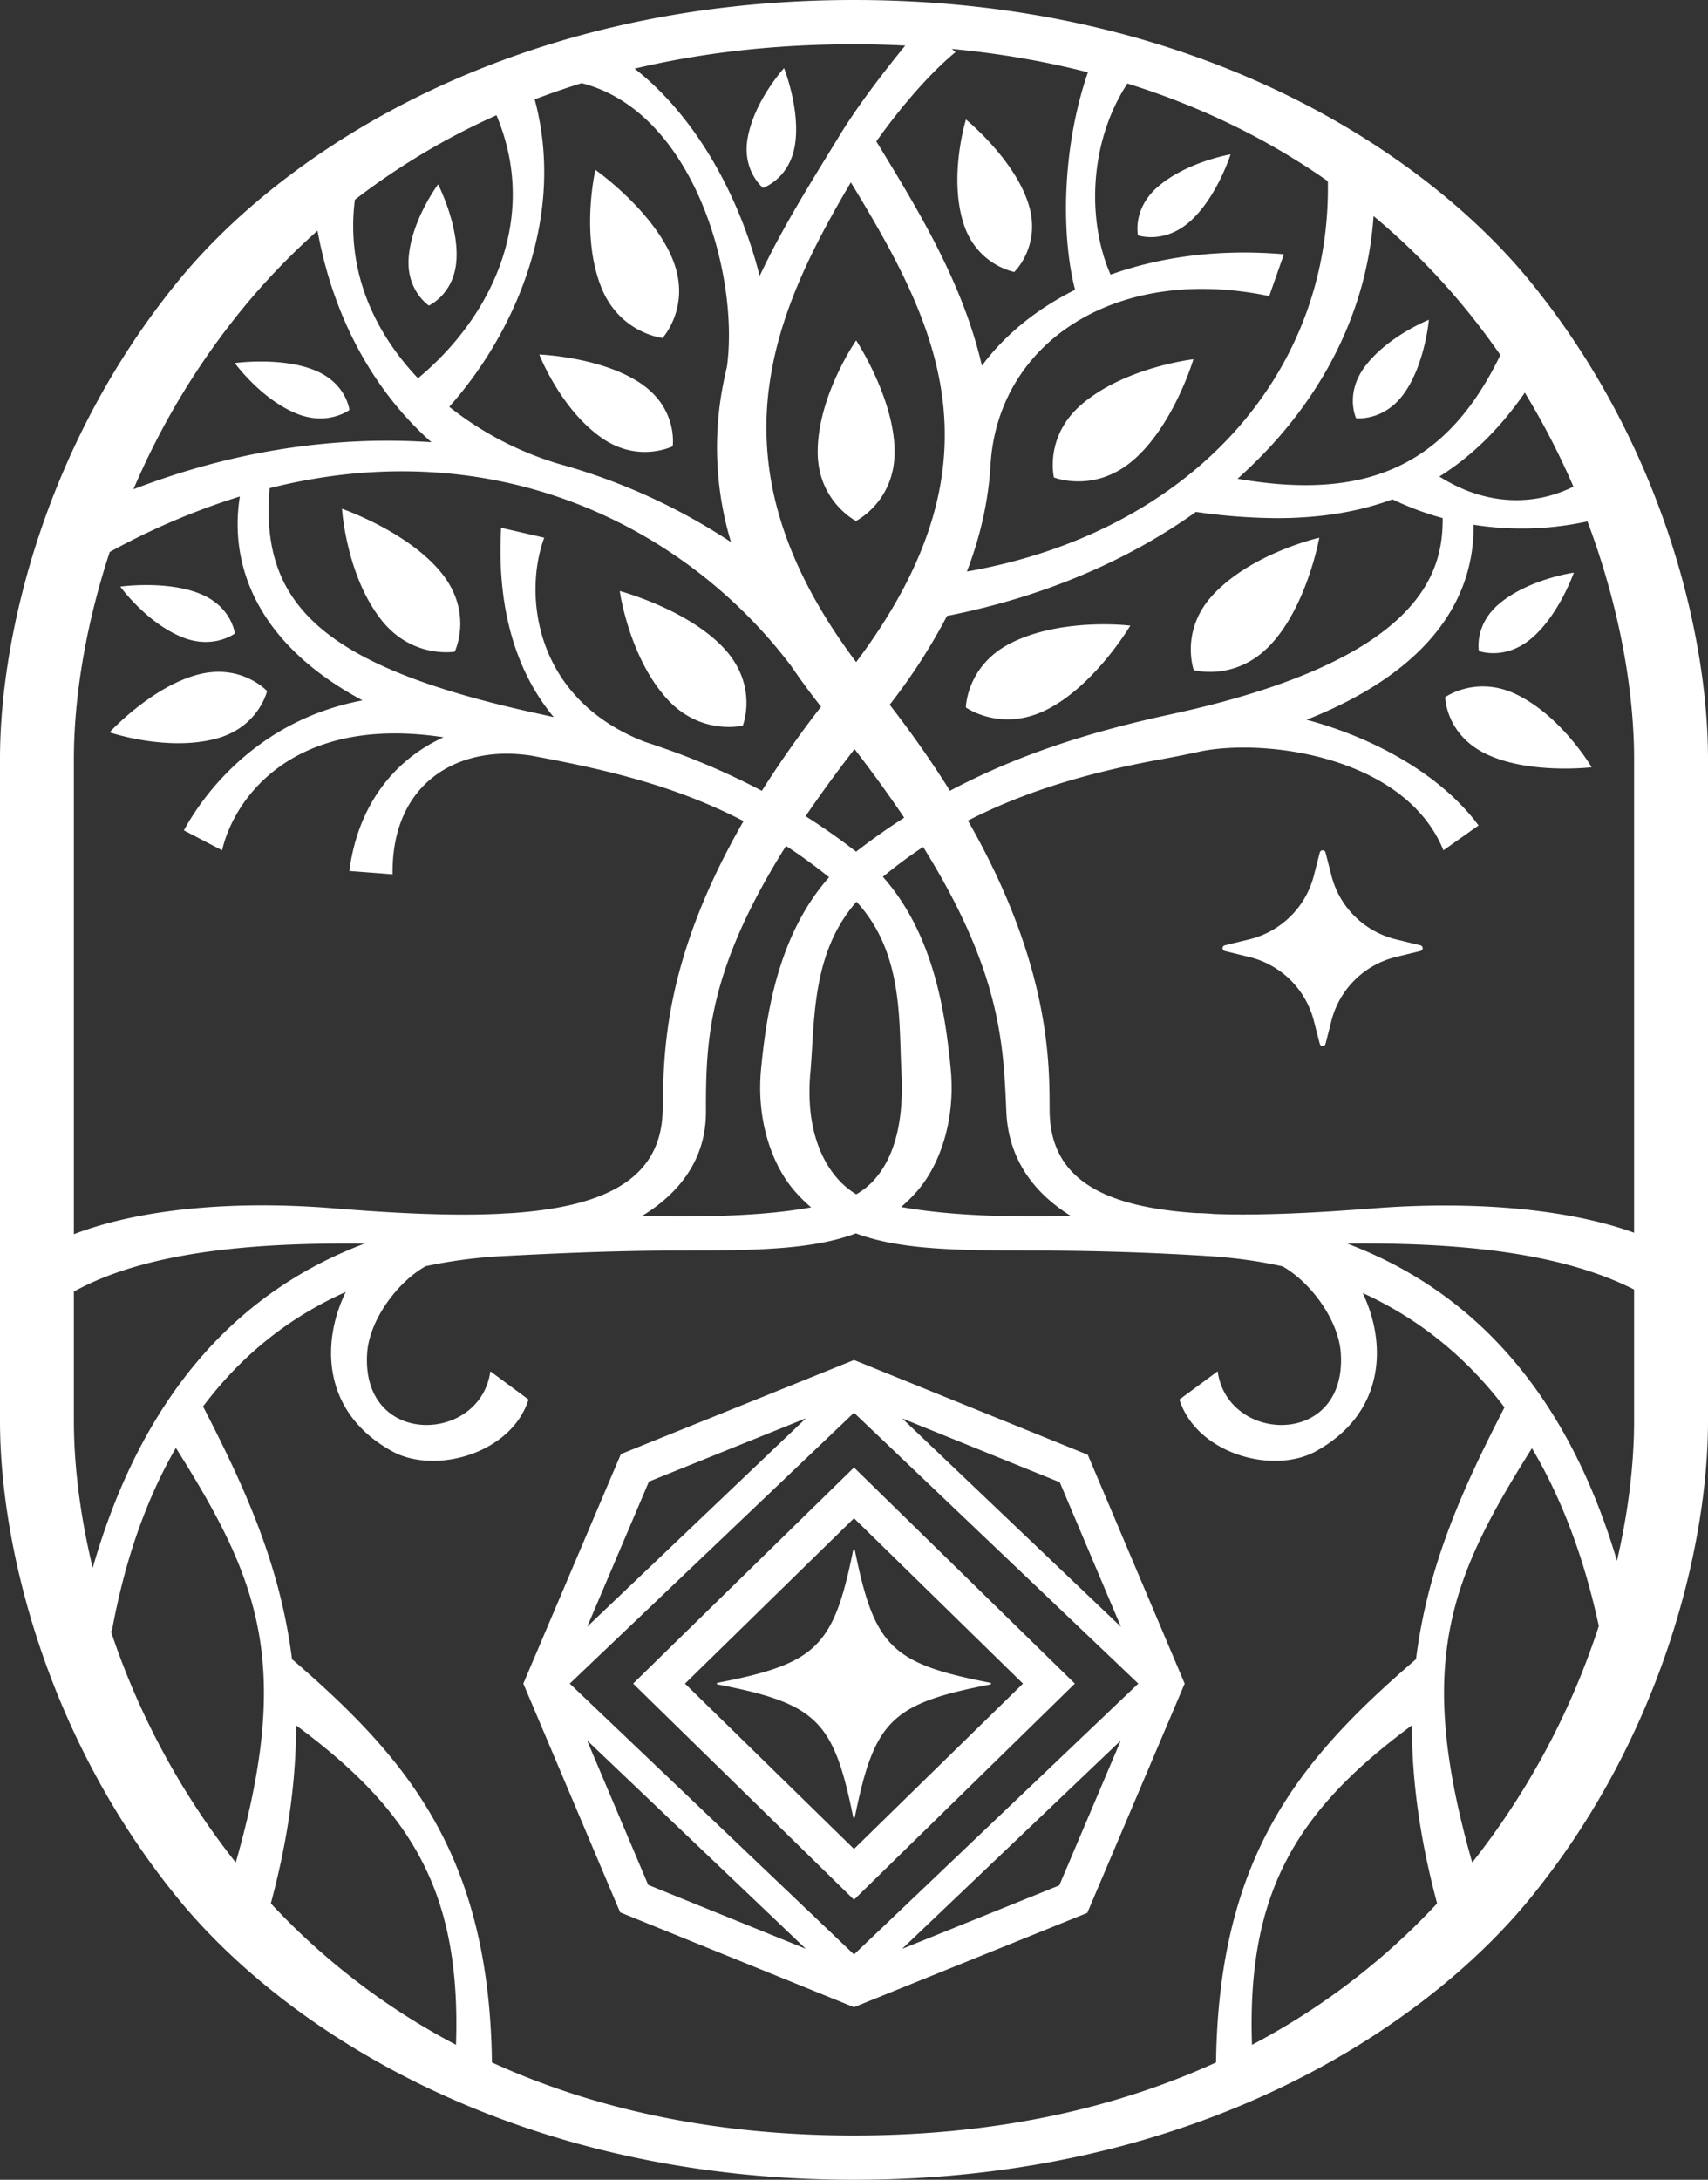 <svg width="58" height="74" fill="none" xmlns="http://www.w3.org/2000/svg"><rect width="100%" height="100%" fill="#333333" stroke="none"/><path d="M48.234 32.285l-.82.2a2.988 2.988 0 00-2.198 2.154l-.204.797c-.025.1-.17.1-.195 0l-.208-.805a2.992 2.992 0 00-2.196-2.145l-.818-.2a.099.099 0 010-.194l.818-.2a2.992 2.992 0 002.197-2.145l.207-.806c.025-.1.17-.1.195 0l.204.797a2.988 2.988 0 002.198 2.154l.82.2a.099.099 0 010 .193zM44.8 18.255s-.413 2.325-1.669 3.648c-1.179 1.244-2.593.846-2.593.846s-.487-1.354.677-2.582c1.33-1.404 3.585-1.912 3.585-1.912zm-6.417 2.984s-1.208 2.042-2.852 2.86c-1.547.77-2.732-.082-2.732-.082s.019-1.434 1.544-2.194c1.746-.868 4.04-.584 4.04-.584zm-23.367-1.756c1.06 1.343.425 2.641.425 2.641s-1.444.25-2.49-1.077c-1.197-1.516-1.338-3.775-1.338-3.775s2.276.782 3.404 2.212zm7.643 4.252c-1.305-1.427-1.613-3.67-1.613-3.67s2.328.62 3.558 1.965c1.156 1.265.62 2.604.62 2.604s-1.423.35-2.565-.899zm31.39 2.312s-2.115.252-3.58-.449c-1.377-.658-1.394-1.93-1.394-1.93s1.046-.75 2.406-.1c1.553.744 2.568 2.48 2.568 2.48zM3.72 24.862s1.427-1.549 3.003-1.961c1.48-.388 2.346.56 2.346.56s-.285 1.238-1.747 1.62c-1.671.438-3.602-.22-3.602-.22zm19.123-9.712s-1.153.58-2.391-.271c-1.415-.974-2.139-2.844-2.139-2.844s2.13.078 3.465.995c1.253.862 1.065 2.12 1.065 2.12zm9.876-7.563c-.513-1.616.083-3.53.083-3.53s1.638 1.335 2.12 2.86c.454 1.43-.48 2.315-.48 2.315s-1.275-.23-1.723-1.645zm-9.87 1.237c.632 1.579-.35 2.65-.35 2.65s-1.457-.157-2.08-1.718c-.714-1.783-.201-3.99-.201-3.99s1.96 1.376 2.632 3.058zm13.897 4.89c1.479-1.255 3.78-1.518 3.78-1.518s-.672 2.263-2.067 3.446c-1.31 1.111-2.67.566-2.67.566s-.338-1.396.957-2.494zm-8.979 1.63c0-1.915 1.306-3.788 1.306-3.788s1.306 1.98 1.306 3.786c0 1.695-1.313 2.344-1.313 2.344s-1.299-.666-1.299-2.342zm5.867 41.84c-3.359.65-3.94 1.219-4.606 4.506-.006.03-.05.03-.055 0-.665-3.287-1.247-3.856-4.607-4.507-.03-.006-.03-.049 0-.054 3.36-.65 3.942-1.22 4.607-4.507.006-.03.05-.03.055 0 .665 3.287 1.247 3.856 4.606 4.507a.028.028 0 010 .054zm-10.372-.028L29 51.542l5.738 5.614L29 62.77l-5.74-5.614zM29 49.819l-7.5 7.337 7.5 7.337 7.5-7.337-7.5-7.337zm6.971 14.187l-5.338 2.156 7.427-7.075-2.089 4.919zm-16.037-4.924l7.428 7.076-5.35-2.168-2.078-4.908zm2.102-8.784l5.333-2.15-7.427 7.075 2.094-4.925zM29 66.352l-9.652-9.196L29 47.96l9.654 9.196L29 66.352zm9.065-11.123l-7.428-7.076 5.35 2.167 2.078 4.91zM29 46.171l-7.916 3.193-3.313 7.791 3.288 7.767 7.94 3.219 7.923-3.201 3.307-7.784-3.29-7.768L29 46.17zM4.084 19.914s1.572-.222 2.718.247c1.076.44 1.172 1.346 1.172 1.346s-.734.556-1.798.12c-1.215-.497-2.092-1.713-2.092-1.713zm3.89-7.589s1.572-.222 2.718.247c1.076.44 1.173 1.346 1.173 1.346s-.735.556-1.799.12c-1.215-.497-2.092-1.713-2.092-1.713zM39.307 6.35c.982-.858 2.481-1.11 2.481-1.11s-.471 1.484-1.397 2.294c-.87.76-1.748.456-1.748.456s-.195-.888.664-1.64zM50.22 22.1s-.17-.893.71-1.62c1.007-.83 2.514-1.039 2.514-1.039s-.515 1.47-1.466 2.253c-.892.736-1.758.407-1.758.407zm-1.698-11.244s-.137 1.547-.866 2.532c-.683.925-1.607.81-1.607.81s-.384-.826.29-1.74c.773-1.044 2.183-1.602 2.183-1.602zM13.878 8.742c.098-1.285.999-2.483.999-2.483s.713 1.388.62 2.6c-.086 1.138-.933 1.514-.933 1.514s-.772-.506-.686-1.63zm11.51-4.051c.222-1.27 1.237-2.379 1.237-2.379s.574 1.448.363 2.646c-.197 1.125-1.077 1.42-1.077 1.42s-.719-.576-.524-1.687zm29.52 48.294c-1.631-5.483-4.702-9.089-9.163-10.768 3.318-.03 7.065.197 9.745 1.561v4.461c0 1.375-.176 2.999-.581 4.746zm-4.915 10.246c-1.925-6.754-.79-9.593 2.028-14.066 1.005 1.693 1.769 3.707 2.271 6.036a25.833 25.833 0 01-4.3 8.03zm-7.478 6.187c-.179-5.162 1.497-7.942 5.43-10.845-.001 1.804.252 3.793.856 6.046a23.473 23.473 0 01-6.286 4.8zm-25.81.598c-.093-7.033-2.859-10.306-6.79-13.69-.407-3.249-1.647-5.913-3.02-8.578 1.297-1.732 2.923-3.03 4.845-3.887-.856 1.76-.774 4.116 1.578 5.409 1.45.797 4.041.089 4.63-1.758l-1.298-.959c-.327 2.444-4.363 2.605-4.185-.58.065-1.175 1.057-2.469 1.992-2.988a16.6 16.6 0 012.627-.343c2.008-.106 3.937-.184 5.808-.187 2.664-.005 4.637-.01 6.173-.583 1.536.572 3.508.578 6.173.583 1.87.003 3.801.06 5.807.187.872.055 1.709.171 2.506.348.932.523 1.918 1.812 1.982 2.983.179 3.185-3.857 3.024-4.183.58l-1.3.959c.59 1.847 3.181 2.555 4.632 1.758 2.336-1.284 2.431-3.619 1.593-5.374 1.895.865 3.508 2.164 4.814 3.882-1.366 2.655-2.6 5.311-3.004 8.549-3.932 3.383-6.697 6.656-6.791 13.69-3.234 1.477-7.274 2.48-12.294 2.48-5.02 0-9.06-1.003-12.295-2.48zm-7.508-5.398c.605-2.252.859-4.241.857-6.045 3.932 2.903 5.608 5.683 5.43 10.845a23.461 23.461 0 01-6.287-4.8zm-5.436-9.255l.035.025c.44-2.42 1.174-4.497 2.176-6.234 2.822 4.479 3.96 7.318 2.034 14.077a25.82 25.82 0 01-4.245-7.868zM2.509 43.847c2.581-1.431 6.44-1.662 9.869-1.628-4.525 1.706-7.618 5.391-9.23 11.01-.444-1.84-.639-3.551-.639-4.99v-4.392zm1.218-25.108a23.805 23.805 0 014.418-1.884c-.378 2.355.607 5.02 4.167 6.922-3.72.7-5.518 3.4-6.068 4.413l1.298.676c.4-1.742 2.395-4.617 7.52-3.837-1.742.793-2.923 2.386-3.198 4.539l1.467.113c-.04-3.085 2.2-4.418 4.714-4.028l.076.015c2.534.469 4.856 1.026 7.128 2.207-2.842 4.932-2.7 8.158-2.748 9.866-.066 2.345-2.062 3.243-5.18 3.446a7.86 7.86 0 00-.32.018c-1.64.081-3.566-.014-5.675-.185-3.217-.262-6.474-.022-8.817.879V25.76c0-1.957.36-4.417 1.218-7.022zm4.508-8.257a23.422 23.422 0 012.547-2.65c.582 3.182 2.068 5.587 3.868 7.18-3.153-.213-6.58.237-10.118 1.597a25.502 25.502 0 013.703-6.127zM30.74 1.547c-.988 1.21-1.762 2.273-2.298 3.164l-.058.095C27.5 6.25 26.552 7.76 25.796 9.37c-.64-2.56-2.081-5.348-4.245-7.04 2.204-.522 4.678-.827 7.449-.827.594 0 1.172.016 1.739.044zm19.025 8.935c.422.514.814 1.04 1.184 1.57-1.798 3.72-4.489 4.972-8.925 4.201 2.721-2.42 4.388-5.52 4.619-8.918a23.447 23.447 0 013.122 3.147zM31.13 40.454c.772-.879 1.324-2.398 1.154-4.169-.185-1.91-.575-4.57-2.303-6.517.442-.37.897-.705 1.367-1.016 2.64 4.24 2.726 6.69 2.825 8.989.065 1.527.855 2.711 2.192 3.54-1.895.04-3.981.013-5.765-.305.184-.157.36-.33.53-.522zm-3.612-4.033c.155-1.773.03-4.059 1.566-5.81 1.602 1.737 1.434 4.035 1.528 5.81.135 2.57-.754 3.684-1.535 4.124-.811-.473-1.769-1.738-1.56-4.124zm.636-6.64c-1.722 1.946-2.124 4.597-2.309 6.505-.17 1.77.383 3.29 1.156 4.168.174.197.355.375.544.535-1.704.31-3.81.331-5.74.29 1.355-.827 2.167-2.006 2.167-3.522.002-2.322.012-4.733 2.72-9.039.488.318.974.67 1.462 1.063zm.865-4.35c.64.829 1.198 1.603 1.686 2.328-.552.354-1.095.736-1.633 1.154a21.671 21.671 0 00-1.717-1.205 45.305 45.305 0 011.664-2.278zm-.126-19.24c2.905 4.782 5.336 9.425.18 16.287-2.612-3.484-3.301-6.492-2.97-9.237l.022-.162c.333-2.453 1.472-4.697 2.768-6.888zm18.392 10.761a9.94 9.94 0 001.705.636c.014 1.837-.7 4.82-9.247 6.665-2.794.603-5.225 1.392-7.484 2.593a35.526 35.526 0 00-2.048-2.921 19.855 19.855 0 001.948-3.015c3.27-.644 6.141-1.877 8.452-3.532a19.74 19.74 0 002.749.212c1.47 0 2.767-.212 3.925-.638zm1.593-.775c1.1-.687 2.057-1.63 2.902-2.847a26.185 26.185 0 011.65 3.19c-1.268.637-2.925.69-4.552-.343zm-16.044 3.226c.478-1.244.727-2.432.8-3.571.22-4.208 4.276-6.869 9.466-5.78l.498-1.42c-2.177-.187-4.179.081-5.885.692-.772-1.744-.779-4.414.57-6.489 2.702.842 4.95 2.014 6.808 3.316.118 6.645-4.777 11.94-12.257 13.252zM32.321 1.66c1.661.157 3.2.43 4.622.795-.88 2.553-.918 5.51-.436 7.383-1.312.654-2.392 1.536-3.164 2.578-.644-2.81-2.174-5.307-3.581-7.61l-.004-.006c.439-.618 1.523-2.068 2.694-3.035l-.13-.105zM15.256 13.81c2.15-2.413 3.99-6.371 2.901-10.436a26.55 26.55 0 011.594-.551c3.808.964 5.361 6.528 4.934 9.627-.06.253-.114.508-.16.766 0 .003 0 .005-.002.008a11.148 11.148 0 00.3 5.18 20.416 20.416 0 00-5.845-2.655 11.1 11.1 0 01-3.722-1.939zm-3.205-7.03a23.807 23.807 0 014.808-2.868c1.481 3.53-.214 6.9-2.665 8.929-1.5-1.582-2.448-3.66-2.143-6.06zm10.518 18.632a28.6 28.6 0 00-.668-.227c-3.774-1.46-4.129-5.015-3.42-6.931l-1.464-.336c-.153 2.691.487 4.87 1.788 6.428-.14-.032-.277-.064-.418-.094-7.375-1.587-9.579-3.694-9.23-7.68 7.814-1.97 14.227 1.415 17.724 6.058.302.447.635.9 1 1.362a36.304 36.304 0 00-2.01 2.855 24.3 24.3 0 00-3.263-1.422c-.014-.004-.026-.01-.04-.013zM55.49 41.849c-2.363-.855-5.65-1.073-8.809-.83-2.038.158-3.886.253-5.464.194l-.037-.004a8.242 8.242 0 00-.556-.027c-3.059-.204-4.954-1.095-4.981-3.457-.014-1.42.112-4.819-2.774-9.866 2.002-1.03 4.215-1.66 6.594-2.088.372-.068.73-.139 1.08-.213l.047-.01.216-.047c2.257-.437 6.924.207 8.21 3.365l1.193-.843c-1.306-1.766-3.623-2.999-5.842-3.588 4.54-1.8 5.698-4.427 5.673-6.621a10.447 10.447 0 003.866-.113c1.123 2.985 1.584 5.845 1.584 8.06V41.85zM51.93 9.517C48.37 5.176 40.646 0 29 0 17.352 0 9.628 5.176 6.07 9.517 1.593 14.977 0 21.488 0 25.761V48.24c0 4.273 1.594 10.784 6.07 16.244C9.627 68.824 17.351 74 29 74c11.646 0 19.371-5.175 22.93-9.517C56.406 59.023 58 52.512 58 48.239V25.761c0-4.273-1.594-10.784-6.07-16.244z" fill="#fff"/></svg>